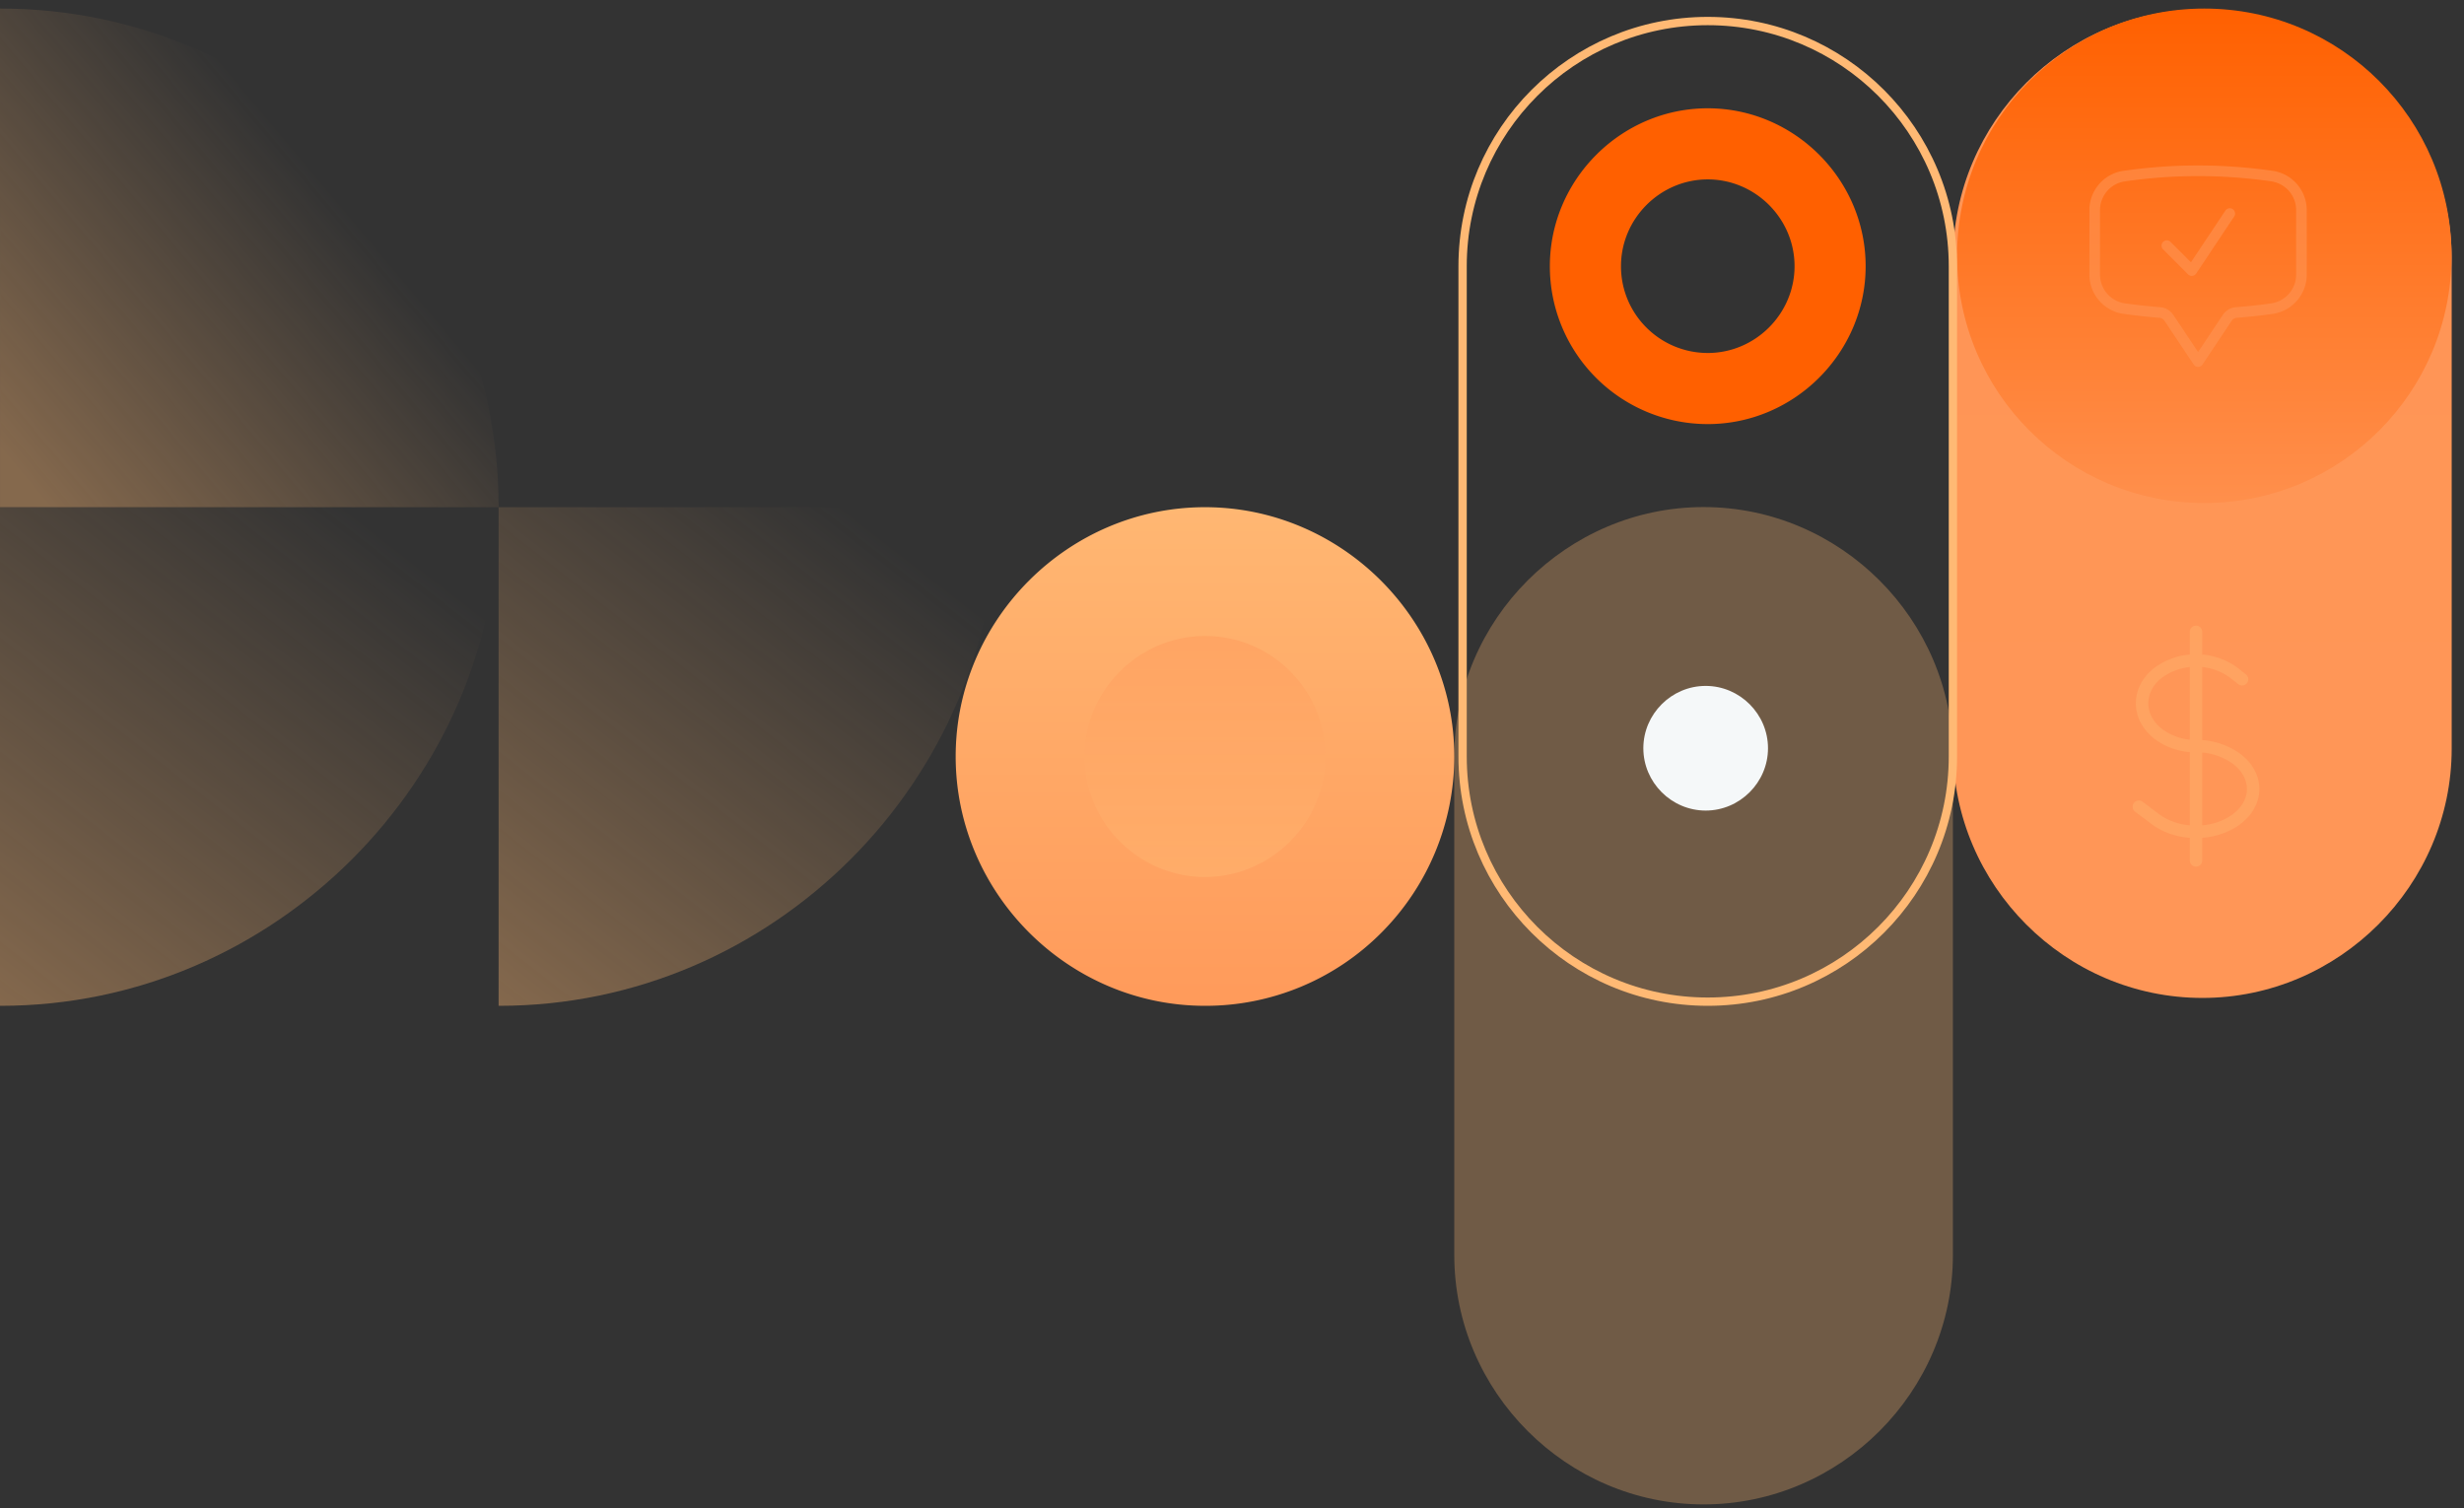 <svg xmlns="http://www.w3.org/2000/svg" xml:space="preserve" fill-rule="evenodd" clip-rule="evenodd" viewBox="0 0 593 363" widht="593" height="363">
  <rect x="0" y="0" width="593" height="363" fill="#333333" stroke="none"/>
  <path fill="#FFB974" fill-opacity=".3" fill-rule="nonzero" d="M469.995 182.032c0-32.915-27.08-60-60-60-32.91 0-60 27.085-60 60v120.02c0 32.915 27.09 60 60 60 32.92 0 60-27.085 60-60v-120.02Z"/>
  <path fill="url(#a)" fill-rule="nonzero" d="M18270 19180.9c0-32.9-27.1-60-60-60-33 0-60 27.1-60 60v117.9c0 32.9 27 60 60 60 32.9 0 60-27.1 60-60v-117.9Z" transform="translate(-17679.963 -19118.638)"/>
  <circle cx="59.5" cy="59.5" r="59.5" fill="url(#b)" transform="translate(470.997 2.062)"/>
  <path fill="url(#c)" fill-rule="nonzero" d="M120 120H0V0h.14C65.895.005 120 54.115 120 119.87v.13Z" transform="rotate(90 -1.032 121.03)"/>
  <path fill="url(#d)" fill-rule="nonzero" d="M120 120H0V0h.14C65.895.005 120 54.115 120 119.87v.13Z" transform="rotate(90 58.968 181.03)"/>
  <path fill="#FF6000" fill-rule="nonzero" d="M372.996 64.062c0-20.846 17.16-38 38-38 20.85 0 38 17.154 38 38s-17.15 38-38 38a38.03 38.03 0 0 1-26.87-11.13 37.927 37.927 0 0 1-11.13-26.87m23.24 14.769a20.878 20.878 0 0 0 14.76 6.117c11.46 0 20.89-9.428 20.89-20.887 0-11.458-9.43-20.887-20.89-20.887-11.45 0-20.88 9.429-20.88 20.887a20.783 20.783 0 0 0 6.12 14.77"/>
  <path fill="url(#e)" fill-rule="nonzero" d="M1557.58 490.353c-32.92 0-60-27.085-60-60s27.08-60 60-60c32.91 0 60 27.085 60 60a60.05 60.05 0 0 1-17.57 42.426 59.637 59.637 0 0 1-42.43 17.574" transform="translate(-1267.583 -248.292)"/>
  <path fill="none" d="M229.707 180.87v.009c0 32.266 26.55 58.817 58.82 58.817 32.26 0 58.81-26.551 58.81-58.817 0-32.266-26.55-58.817-58.81-58.817h-.01c-32.26 0-58.81 26.546-58.81 58.808"/>
  <path fill="url(#f)" fill-rule="nonzero" d="M1526.58 370.353c-15.91 0-29 13.091-29 29s13.09 29 29 29 29-13.091 29-29c0-7.688-3.06-15.07-8.49-20.506a28.844 28.844 0 0 0-20.51-8.494" transform="translate(-1236.583 -217.293)"/>
  <path fill="#f5f8f9" fill-rule="nonzero" d="M425.497 180.072c0 8.22-6.77 15-15 15s-15-6.78-15-15c0-8.23 6.77-15 15-15s15 6.77 15 15"/>
  <g fill="none">
    <path d="M470.997 64.062c0-33.115-26.885-60-60-60-33.115 0-60 26.885-60 60v118c0 33.115 26.885 60 60 60 33.115 0 60-26.885 60-60v-118Z"/>
    <path stroke="#FFB974" stroke-width="2px" d="M469.997 64.062c0-32.563-26.437-59-59-59s-59 26.437-59 59v118c0 32.563 26.437 59 59 59s59-26.437 59-59v-118Z"/>
  </g>
  <path fill="none" stroke="#FFB974" stroke-linecap="round" stroke-linejoin="round" stroke-opacity=".35" stroke-width="3px" d="M528.504 152.065v55m-13.75-12.916 4.029 3.02c5.367 4.029 14.071 4.029 19.442 0 5.371-4.03 5.372-10.555 0-14.584a16.29 16.29 0 0 0-9.721-3.02 14.837 14.837 0 0 1-9.18-3.02c-5.069-4.03-5.069-10.555 0-14.584 5.442-4.018 12.919-4.018 18.361 0l1.9 1.512"/>
  <g opacity="0.54" transform="translate(502.847 39.824)">
    <clipPath id="g">
      <path d="M0 0h52.308v48.479H0z"/>
    </clipPath>
    <g clip-path="url(#g)">
      <path fill="#FF9657" fill-rule="nonzero" d="M26.156 48.479c-.426 0-.825-.214-1.061-.569l-7.03-10.548a1.629 1.629 0 0 0-1.24-.709c-2.972-.225-5.94-.554-8.826-.977-4.627-.758-8.044-4.819-8-9.507V10.822c-.045-4.68 3.362-8.736 7.979-9.5a125.422 125.422 0 0 1 36.328 0c4.632.758 8.051 4.827 8 9.52v15.337c.046 4.681-3.362 8.738-7.981 9.5-2.957.434-5.925.763-8.841.98a1.652 1.652 0 0 0-1.245.714l-7.024 10.54a1.28 1.28 0 0 1-1.061.569m.007-45.93c-5.954.001-11.901.436-17.792 1.3a6.995 6.995 0 0 0-5.815 6.949v15.4a7.001 7.001 0 0 0 5.833 6.955c2.809.411 5.718.732 8.627.952a4.16 4.16 0 0 1 3.169 1.837l5.973 8.956 5.968-8.953a4.16 4.16 0 0 1 3.177-1.839 121.27 121.27 0 0 0 8.637-.957 6.991 6.991 0 0 0 5.819-6.951V10.822a7.001 7.001 0 0 0-5.833-6.976 122.637 122.637 0 0 0-17.763-1.294m-1.524 24.02a1.282 1.282 0 0 1-.9-.373l-6.067-6.07a1.277 1.277 0 0 1-.312-.836c0-.7.576-1.276 1.276-1.276.307 0 .604.111.836.312l4.968 4.968 8.244-12.365a1.278 1.278 0 0 1 1.104-.637c.7 0 1.276.576 1.276 1.276 0 .28-.092.552-.261.774l-9.1 13.656a1.285 1.285 0 0 1-.936.564c-.041 0-.082.005-.125.005"/>
    </g>
  </g>
  <path fill="url(#h)" fill-rule="nonzero" d="M120 0H0v120h.14C65.895 119.995 120 65.885 120 .13V0Z" transform="rotate(-90 61.032 61.03)"/>
  <defs>
    <linearGradient id="a" x1="0" x2="1" y1="0" y2="0" gradientTransform="rotate(90 9105 9105) scale(19392.8)" gradientUnits="userSpaceOnUse">
      <stop offset="0" stop-color="#FF6000"/>
      <stop offset="1" stop-color="#FF9657"/>
    </linearGradient>
    <linearGradient id="b" x1="0" x2="1" y1="0" y2="0" gradientTransform="matrix(0 136.017 -136.017 0 59.5 0)" gradientUnits="userSpaceOnUse">
      <stop offset="0" stop-color="#FF6000"/>
      <stop offset="1" stop-color="#FF9657"/>
    </linearGradient>
    <linearGradient id="c" x1="0" x2="1" y1="0" y2="0" gradientTransform="matrix(143.04 111 -111 143.04 9 24.96)" gradientUnits="userSpaceOnUse">
      <stop offset="0" stop-color="#FFB974" stop-opacity="0"/>
      <stop offset="1" stop-color="#FFB974" stop-opacity=".49"/>
    </linearGradient>
    <linearGradient id="d" x1="0" x2="1" y1="0" y2="0" gradientTransform="matrix(143.04 111 -111 143.04 9 24.96)" gradientUnits="userSpaceOnUse">
      <stop offset="0" stop-color="#FFB974" stop-opacity="0"/>
      <stop offset="1" stop-color="#FFB974" stop-opacity=".49"/>
    </linearGradient>
    <linearGradient id="e" x1="0" x2="1" y1="0" y2="0" gradientTransform="matrix(0 147 -147 0 1557.58 361.353)" gradientUnits="userSpaceOnUse">
      <stop offset="0" stop-color="#FFB974"/>
      <stop offset="1" stop-color="#FF9657"/>
    </linearGradient>
    <linearGradient id="f" x1="0" x2="1" y1="0" y2="0" gradientTransform="rotate(-90 979.641 -546.939) scale(71.05)" gradientUnits="userSpaceOnUse">
      <stop offset="0" stop-color="#FFB974" stop-opacity=".49"/>
      <stop offset="1" stop-color="#FF9657" stop-opacity=".49"/>
    </linearGradient>
    <linearGradient id="h" x1="0" x2="1" y1="0" y2="0" gradientTransform="matrix(-64.92 -77.04 77.04 -64.92 78.96 77.04)" gradientUnits="userSpaceOnUse">
      <stop offset="0" stop-color="#FFB974" stop-opacity="0"/>
      <stop offset="1" stop-color="#FFB974" stop-opacity=".4"/>
    </linearGradient>
  </defs>
</svg>
